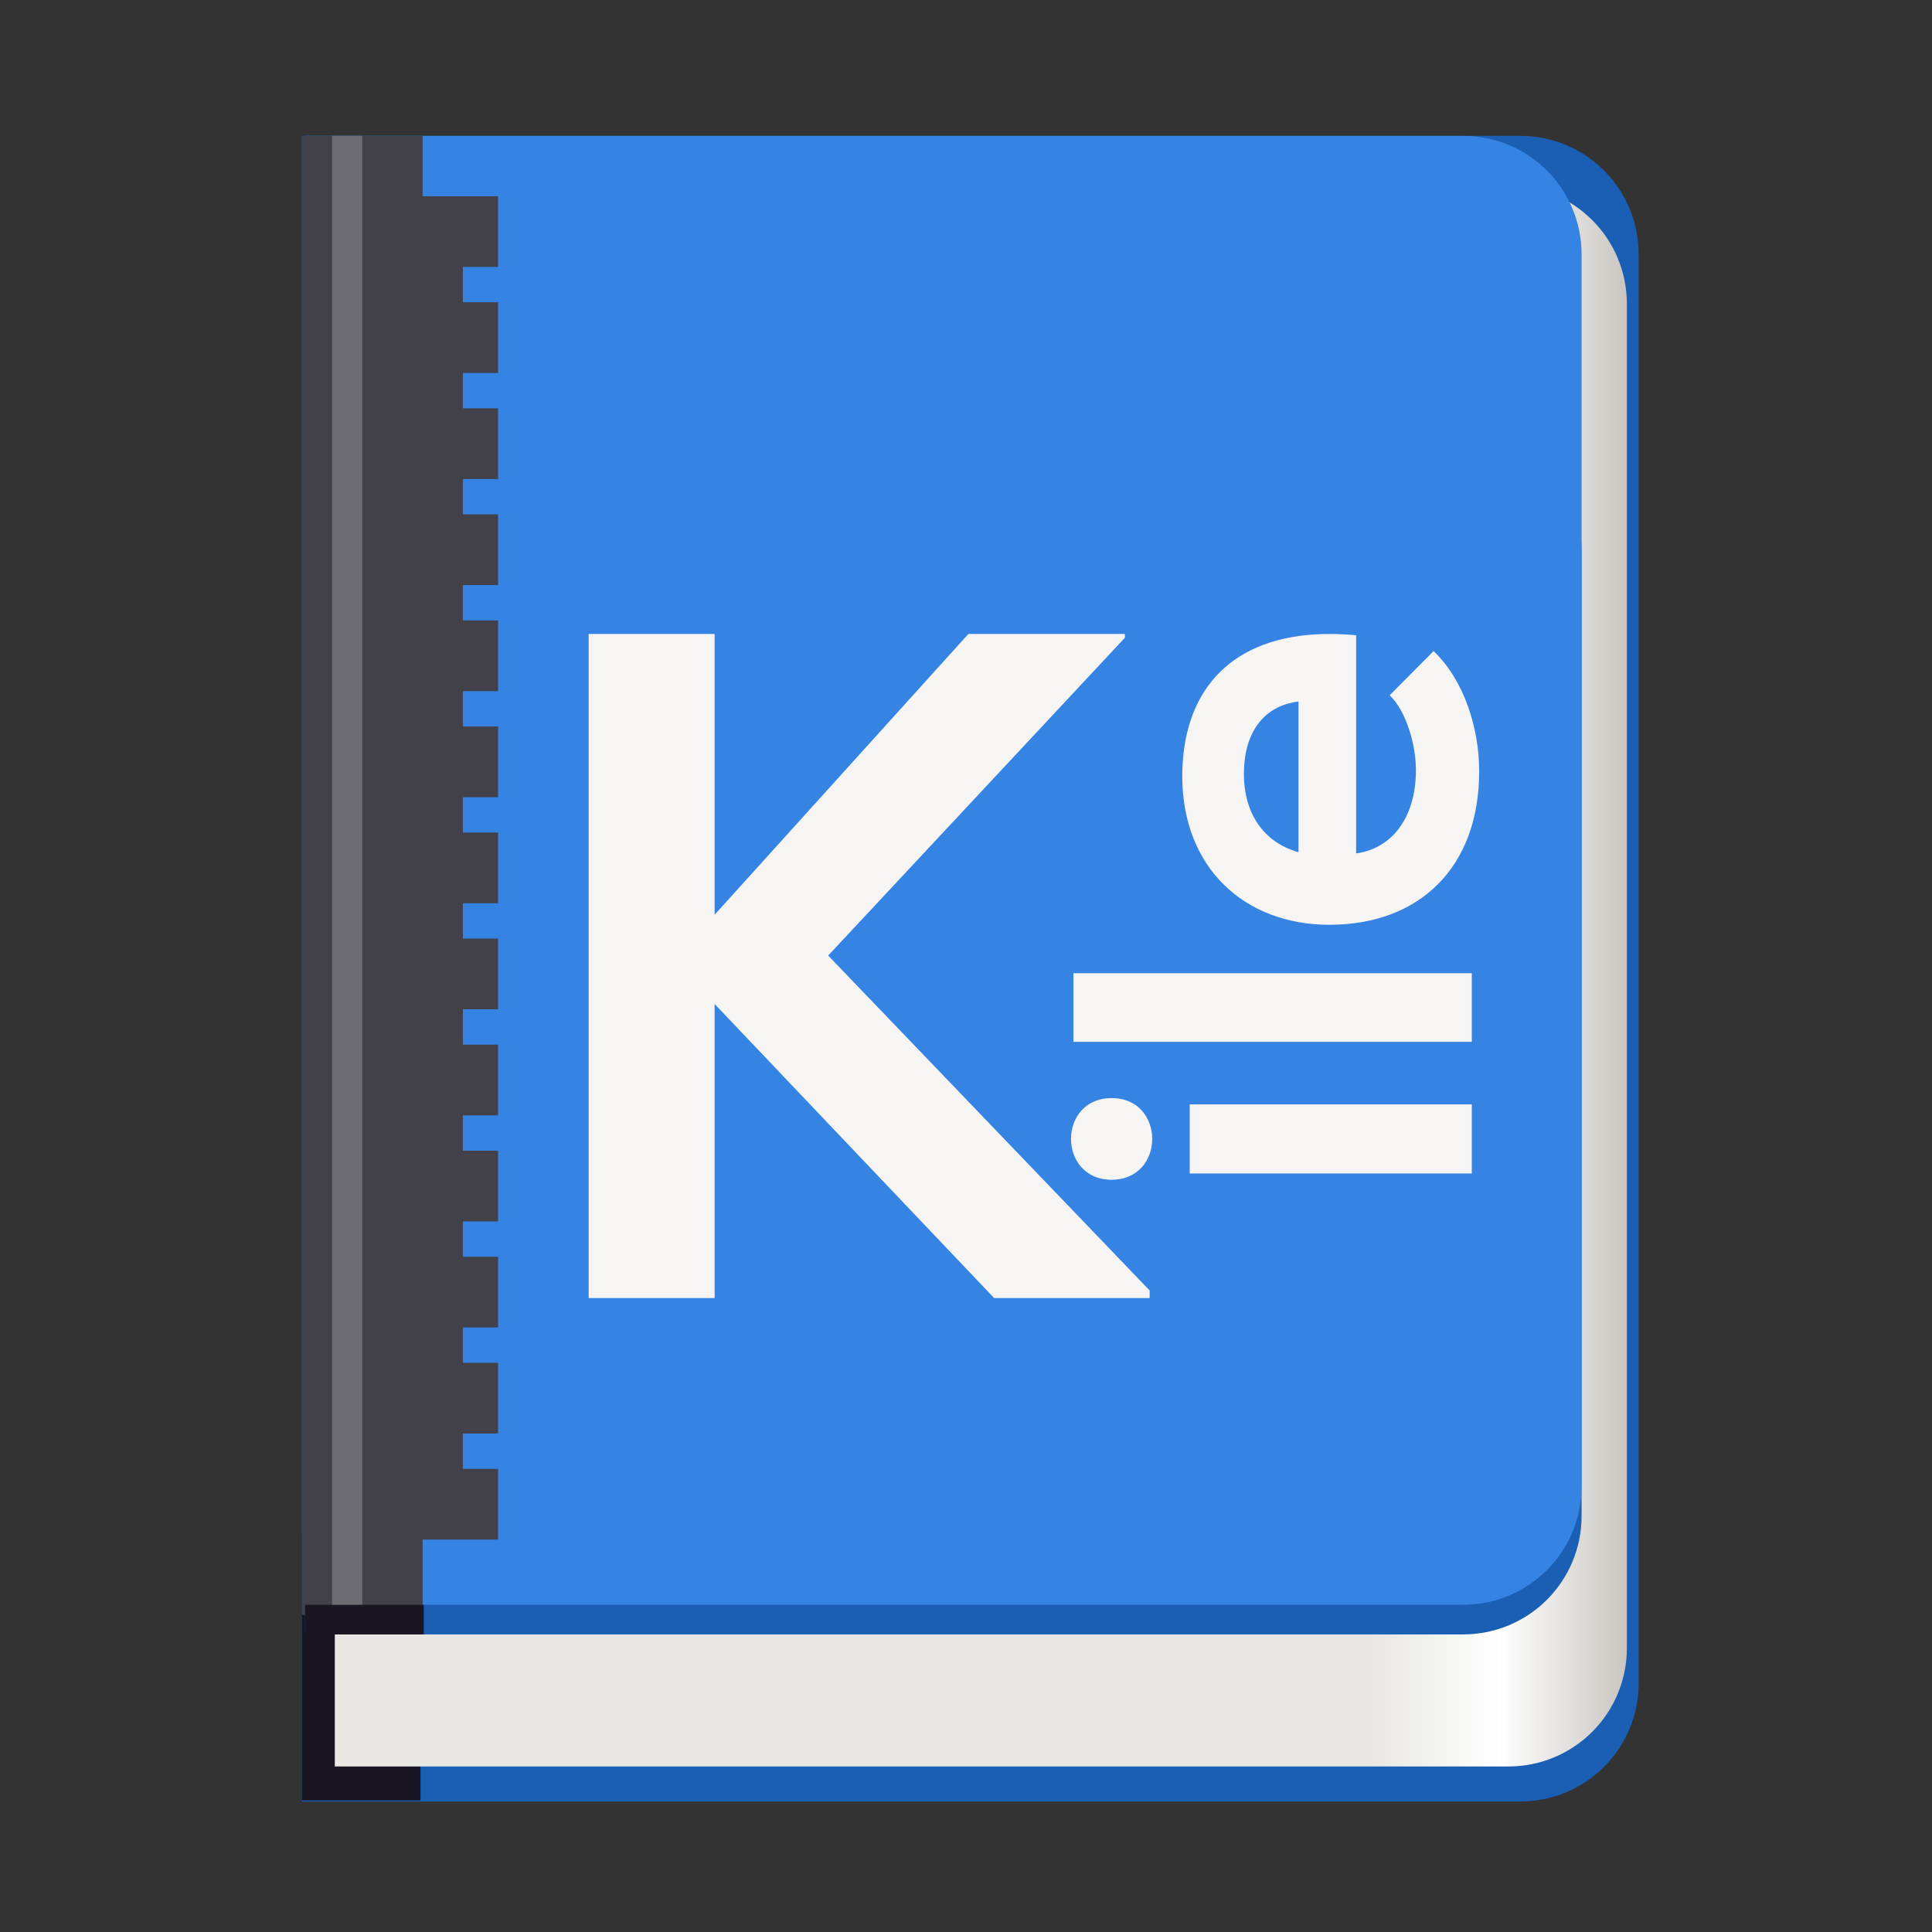 <svg width="128" height="128" viewBox="0 0 128 128" fill="none" xmlns="http://www.w3.org/2000/svg">
<rect x="0" y="0" width="128" height="128" fill="#333333" stroke="none"/>
<path d="M20 9V119.353H100.711C105.064 119.353 108.568 115.849 108.568 111.496V16.857C108.568 12.504 105.064 9 100.711 9H20Z" fill="#1A5FB4"/>
<path d="M20 101.6H27.857V119.277H20V101.6Z" fill="#191622"/>
<path d="M22.181 12.286V117.033H99.928C104.28 117.033 107.785 113.529 107.785 109.177V20.143C107.785 15.79 104.28 12.286 99.928 12.286H22.181Z" fill="url(#paint0_linear)"/>
<path d="M20.217 28.644V108.284H96.928C101.28 108.284 104.784 104.78 104.784 100.427V36.501C104.784 32.148 101.28 28.644 96.928 28.644H20.217Z" fill="#1A5FB4"/>
<path d="M20.216 9.002V106.319H96.927C101.28 106.319 104.784 102.815 104.784 98.463V16.859C104.784 12.506 101.28 9.002 96.927 9.002H20.216Z" fill="#3584E4"/>
<path d="M20 9H28V107H20V9Z" fill="#424048"/>
<path opacity="0.223" d="M22 9H24V107H22V9Z" fill="white"/>
<path d="M20.215 106.323H28.073V108.287H20.215V106.323Z" fill="#191622"/>
<path d="M39 42V86H47.345V66.516L65.864 86H76.168V85.499L54.869 63.308L74.526 42.253V42H64.159L47.345 60.605V42H39ZM87.149 42.029C81.277 42.376 78.329 46.014 78.329 51.434C78.329 57.441 82.407 61.269 88.071 61.269C94.036 61.269 98 57.477 98 51.095C98 48.279 97.019 45.088 94.98 43.136L92.07 46.063C93.165 47.114 93.808 49.329 93.808 51.019C93.808 54.247 92.15 56.237 89.847 56.538V42.086C88.889 41.997 87.987 41.979 87.149 42.029ZM86.03 46.478V56.461C83.614 55.786 82.41 53.759 82.41 51.281C82.41 48.653 83.614 46.779 86.03 46.478ZM71.117 64.477V69.023H97.51V64.477H71.117ZM73.647 72.751C70.061 72.751 70.061 78.161 73.647 78.161C77.234 78.161 77.234 72.751 73.647 72.751ZM78.823 73.167V77.745H97.51V73.167H78.823Z" fill="url(#paint1_linear)"/>
<path d="M26 13V102H33V97.316H30.667V94.974H33V90.29H30.667V87.947H33V83.263H30.667V80.921H33V76.237H30.667V73.895H33V69.21H30.667V66.868H33V62.184H30.667V59.842H33V55.158H30.667V52.816H33V48.132H30.667V45.789H33V41.105H30.667V38.763H33V34.079H30.667V31.737H33V27.053H30.667V24.71H33V20.026H30.667V17.684H33V13H26Z" fill="#424048"/>
<defs>
<linearGradient id="paint0_linear" x1="90.928" y1="82.66" x2="107.785" y2="82.66" gradientUnits="userSpaceOnUse">
<stop stop-color="#E8E7E4"/>
<stop offset="0.5" stop-color="white"/>
<stop offset="1" stop-color="#C9C6C1"/>
</linearGradient>
<linearGradient id="paint1_linear" x1="39" y1="64" x2="98" y2="64" gradientUnits="userSpaceOnUse">
<stop stop-color="#F6F5F4"/>
</linearGradient>
</defs>
</svg>

